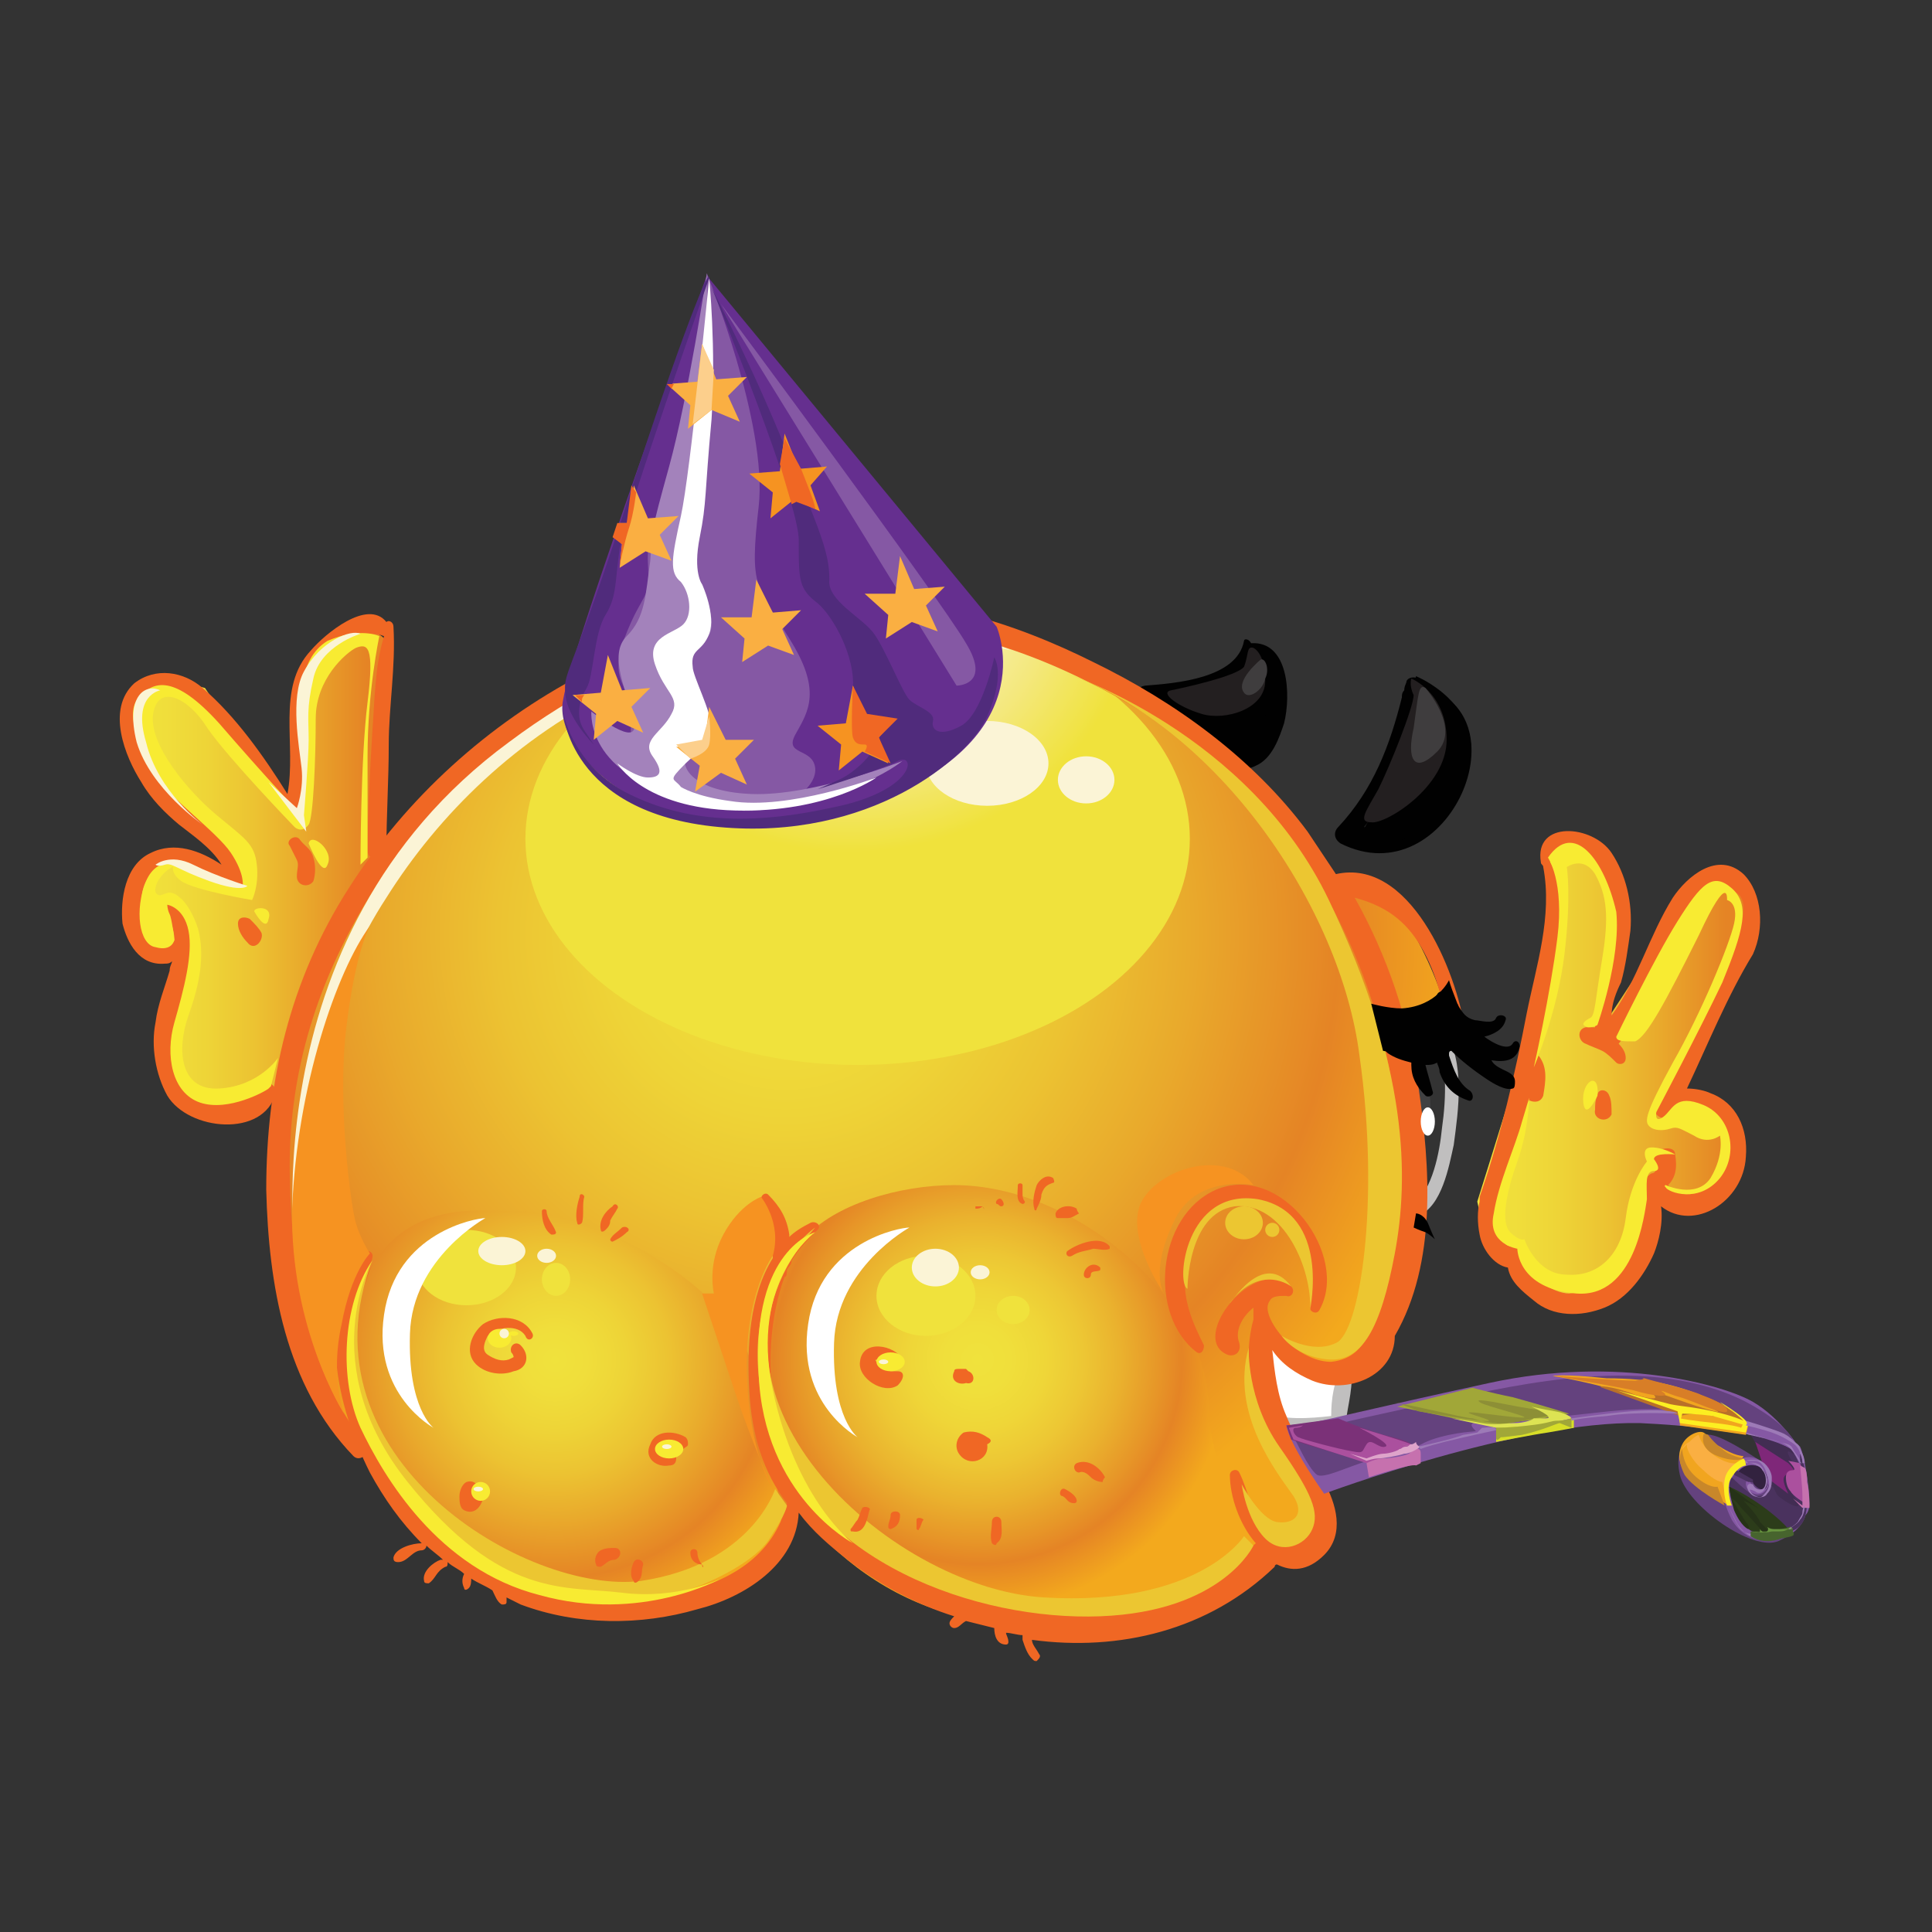 <?xml version="1.0" encoding="utf-8"?>
<!-- Generator: Adobe Illustrator 18.0.0, SVG Export Plug-In . SVG Version: 6.00 Build 0)  -->
<!DOCTYPE svg PUBLIC "-//W3C//DTD SVG 1.1//EN" "http://www.w3.org/Graphics/SVG/1.1/DTD/svg11.dtd">
<svg version="1.1" id="Layer_1" xmlns="http://www.w3.org/2000/svg" xmlns:xlink="http://www.w3.org/1999/xlink" x="0px" y="0px"
	 viewBox="0 0 82 82" enable-background="new 0 0 82 82" xml:space="preserve">
<rect x="0" y="0" width="82" height="82" fill="#333333" stroke="none"/>
<g>
	<g>
		<path fill="#64427E" d="M75,62.2c0,0-1.7-1.2-2.4-1.3c-0.8-0.1-1.6,0.4-1.3,1.7c0.3,1.3,3.1,3.3,4.2,2.8c1.1-0.5,1-0.9,0.8-1.4
			C76.1,63.4,75,62.2,75,62.2z"/>
		<path fill="#FFFFFF" d="M57.4,58.3l-0.5,2.5L54,60.6c0,0-0.4-2-0.5-3.2c-0.1-1.2,0-1.5,0-1.5L57.4,58.3z"/>
		<path fill="#010101" d="M53.1,27.5c0,0,1.1,0.2,0.9,2c-0.2,1.8-0.5,2.3-1.1,2.4c-0.6,0-0.8,0-0.8,0l-3.1-2.3
			C48.9,29.5,52.7,29.1,53.1,27.5z"/>
		<linearGradient id="SVGID_1_" gradientUnits="userSpaceOnUse" x1="62.769" y1="45.396" x2="74.137" y2="45.396">
			<stop  offset="0" style="stop-color:#F0E23C"/>
			<stop  offset="0.134" style="stop-color:#F0DE3B"/>
			<stop  offset="0.299" style="stop-color:#EED437"/>
			<stop  offset="0.48" style="stop-color:#ECC332"/>
			<stop  offset="0.671" style="stop-color:#E9AA2C"/>
			<stop  offset="0.871" style="stop-color:#E68C26"/>
			<stop  offset="0.921" style="stop-color:#E58425"/>
		</linearGradient>
		<path fill="url(#SVGID_1_)" d="M65.5,36.3c0,0,1.3,1.8-0.5,7.3c-1.7,5.5-2.3,7.4-2.3,7.4s0.3,1.6,0.9,2c0.5,0.5,0.5,0.5,0.5,0.5
			s1.2,2.5,3.2,1.7c2-0.8,2.3-2.6,2.3-3.4c0-0.8,0.7-1.5,0.7-1.5s0.2,1.1,1.6,0.7c1.3-0.4,2-2.4,1.4-3.4c-0.6-1-2.1-1-2.1-1
			s2.2-4.6,2.6-6.1c0.4-1.5,0.5-3.3-0.7-3.4c-1.2-0.1-2.1,1.7-2.6,2.6c-0.5,0.9-2.7,4.2-2.7,4.2l0.4-1.8c0,0,0.3-2.6,0.3-4.2
			c0-1.6-1.6-2.2-1.6-2.2S65.5,35.1,65.5,36.3z"/>
		<linearGradient id="SVGID_2_" gradientUnits="userSpaceOnUse" x1="5.573" y1="36.898" x2="16.399" y2="36.898">
			<stop  offset="0" style="stop-color:#F0E23C"/>
			<stop  offset="0.134" style="stop-color:#F0DE3B"/>
			<stop  offset="0.299" style="stop-color:#EED437"/>
			<stop  offset="0.48" style="stop-color:#ECC332"/>
			<stop  offset="0.671" style="stop-color:#E9AA2C"/>
			<stop  offset="0.871" style="stop-color:#E68C26"/>
			<stop  offset="0.921" style="stop-color:#E58425"/>
		</linearGradient>
		<path fill="url(#SVGID_2_)" d="M9.2,36.8c0,0-2-1.3-2.8-0.2c-0.8,1.1-1.1,2.3-0.5,3.1c0.6,0.8,1.9,0.6,1.9,0.6s-0.9,3.2-0.5,5
			c0.4,1.8,1.4,2,2.6,1.8c1.2-0.2,1.8-0.7,1.8-0.7s1.8-5,2.6-7.1c0.9-2,1.9-3.1,1.9-3.1s-0.3-0.5-0.2-2.4c0.2-2,0.3-6.7,0.3-6.7
			s-0.7-0.9-2.3,0.3c-1.6,1.2-1.4,2.7-1.4,3.6c0,0.9,0,3.5,0,3.5L11.9,34l-3.2-4.8c0,0-3.3-1-3.1,1.2c0.2,2.3,2.3,3.8,2.3,3.8l2,2
			l0.2,0.9L9.2,36.8z"/>
		<radialGradient id="SVGID_3_" cx="33.346" cy="39.683" r="29.622" gradientUnits="userSpaceOnUse">
			<stop  offset="0" style="stop-color:#F0E23C"/>
			<stop  offset="0.116" style="stop-color:#F0DE3B"/>
			<stop  offset="0.257" style="stop-color:#EED437"/>
			<stop  offset="0.413" style="stop-color:#ECC332"/>
			<stop  offset="0.578" style="stop-color:#E9AA2C"/>
			<stop  offset="0.749" style="stop-color:#E68C26"/>
			<stop  offset="0.792" style="stop-color:#E58425"/>
			<stop  offset="0.972" style="stop-color:#F3A91D"/>
		</radialGradient>
		<path fill="url(#SVGID_3_)" d="M41.1,26.6c0,0-11.6-2.7-21.4,6.4c-9.8,9.1-8.4,18.3-7,23c1.4,4.7,3.4,6.3,3.4,6.3s2.2,5.5,8.8,6.1
			c6.6,0.6,8.7-3.5,8.9-4c0.1-0.6,0.4-0.4,0.4-0.4s4.5,4,8.8,5c4.3,1,10.9-3.1,10.9-3.1s2.3,0.2,2.4-1c0.2-1.3-2-3.3-2-3.3
			s-0.7-3.3-0.8-4c-0.1-0.7,0-1.5,0-1.5s0.5,1.5,2,1.9c1.5,0.4,2.9-0.3,2.9-0.3l0.9-3.2c0,0,1-3.4,0.4-6.6c-0.6-3.2-0.6-3.6-0.6-3.6
			s2.7-0.3,2.2-1.7c-0.4-1.3-1.2-3-1.9-3.9c-0.7-0.9-2.3-1.1-2.3-1.1l-0.9-0.1c0,0-3.1-4.6-7.2-7.3C45,27.4,41.1,26.6,41.1,26.6z"/>
		<radialGradient id="SVGID_4_" cx="23.557" cy="57.72" r="11.674" gradientUnits="userSpaceOnUse">
			<stop  offset="0" style="stop-color:#F0E23C"/>
			<stop  offset="0.116" style="stop-color:#F0DE3B"/>
			<stop  offset="0.257" style="stop-color:#EED437"/>
			<stop  offset="0.413" style="stop-color:#ECC332"/>
			<stop  offset="0.578" style="stop-color:#E9AA2C"/>
			<stop  offset="0.749" style="stop-color:#E68C26"/>
			<stop  offset="0.792" style="stop-color:#E58425"/>
			<stop  offset="0.972" style="stop-color:#F3A91D"/>
		</radialGradient>
		<path fill="url(#SVGID_4_)" d="M32,58.7c0,3.5,5.9,11.3-9.1,9.1c-3.9-0.5-8.1-5.8-8.1-9.2c0-8.1,5.2-7.2,7-7.2
			C25.7,51.4,32,55.2,32,58.7z"/>
		<radialGradient id="SVGID_5_" cx="41.486" cy="57.704" r="10.961" gradientUnits="userSpaceOnUse">
			<stop  offset="0" style="stop-color:#F0E23C"/>
			<stop  offset="0.127" style="stop-color:#F0DF3B"/>
			<stop  offset="0.265" style="stop-color:#EFD638"/>
			<stop  offset="0.407" style="stop-color:#EDC734"/>
			<stop  offset="0.552" style="stop-color:#EAB22E"/>
			<stop  offset="0.698" style="stop-color:#E79728"/>
			<stop  offset="0.792" style="stop-color:#E58425"/>
			<stop  offset="0.972" style="stop-color:#F3A91D"/>
		</radialGradient>
		<path fill="url(#SVGID_5_)" d="M51.3,59.8c0,4.6,6.7,10-9.1,9c-5.1-0.3-10.1-5.1-10.1-9.7c0-2.5,0.4-4.6,2-6.5
			c1.3-1.5,4.1-2.3,6.4-2.3C45.7,50.3,51.3,55.2,51.3,59.8z"/>
		<path fill="#F06724" d="M16.7,26.6c0-0.2-0.2-0.3-0.3-0.2c-0.8-1-2.6,0.5-3.2,1.2c-1.5,1.6-0.6,4-1,6.1c-1-1.6-2.2-3.3-3.6-4.5
			c-0.8-0.7-2-0.9-2.9-0.2c-1.2,1.1-0.4,3.1,0.3,4.2c0.4,0.7,1,1.3,1.6,1.8c0.5,0.4,1.4,1,1.8,1.7c-0.9-0.6-2-1-3-0.5
			c-1.1,0.5-1.3,2-1.2,3C5.4,40,5.9,41,7,40.9c0.1,0,0.2,0,0.3-0.1c0,0.1-0.1,0.2-0.1,0.4c-0.2,0.7-0.5,1.4-0.6,2.2
			c-0.2,1,0,2.2,0.5,3.1c0.9,1.5,4.1,1.8,4.6-0.1c0.1-0.3-0.4-0.6-0.6-0.4C10.3,47,9,47,8,46.1c-0.8-0.8-0.5-2.7-0.3-3.6
			c0.4-1.3,0.9-2.7,0.2-3.8c-0.1-0.2-0.1-0.3-0.2-0.5c-0.1-0.2-0.3-0.2-0.4-0.1c0,0-0.1-0.1-0.1-0.1C7,38,6.7,38.2,6.9,38.4
			c0.3,0.6,0.5,1,0.5,1.5c-0.1,0.2-0.4,0.3-0.7,0.2C6.1,39.8,6,38.8,6,38.3c0-0.7,0.3-1.4,1.1-1.6C8,36.5,9,37.1,9.7,37.6
			c0.1,0.1,0.1,0.1,0.2,0.2c0.1,0,0.1,0.1,0.2,0.1c0.2,0.1,0.4-0.2,0.3-0.4c0,0,0-0.1,0-0.1c0-0.9-0.6-1.6-1.2-2.2
			c-1.2-1.1-2.3-1.9-3-3.4C6,31,5.8,29.6,6.8,29.3c0.9-0.3,1.7,0.8,2.2,1.3c1.2,1.4,2.2,3,3.5,4.2c0.2,0.2,0.4,0,0.3-0.2
			c0,0,0-0.1,0-0.1c0,0,0.1-0.1,0.1-0.1c0.6-1.6,0.1-3.4,0.4-5.1c0.2-1.1,1.8-2.8,3-2.3c-0.4,1.3-0.4,2.8-0.5,4.1
			c-0.1,1.7-0.2,3.4-0.2,5c0,0.5,0.8,0.5,0.8,0c0-1.5,0.1-3,0.1-4.5C16.5,30,16.8,28.3,16.7,26.6z"/>
		<path fill="#F06724" d="M38.1,58.2c0,0-0.1,0-0.1,0c0.1,0,0,0-0.1,0c-0.1,0-0.2,0-0.3-0.1c-0.1-0.1-0.3-0.2-0.4-0.3
			c-0.1-0.1,0-0.1,0.1-0.1c0.1,0,0.5,0.1,0.6,0.2c0.2,0.2,0.5,0,0.4-0.2c-0.3-0.6-1.7-0.9-1.8,0.1c-0.1,0.7,1,1.4,1.6,1
			C38.4,58.5,38.4,58.2,38.1,58.2z"/>
		<path fill="#F06724" d="M41.1,58.2c0,0-0.1-0.1-0.1-0.1c-0.1,0-0.2,0-0.3,0c-0.1,0-0.2,0-0.2,0.1c-0.2,0.4,0.2,0.6,0.5,0.5
			C41.4,58.8,41.4,58.3,41.1,58.2z"/>
		<path fill="#F06724" d="M41.9,61c-0.3-0.2-0.6-0.3-1-0.2c-0.3,0.2-0.4,0.6-0.2,0.9c0.4,0.6,1.3,0.3,1.2-0.4
			C42.1,61.2,42.1,61.1,41.9,61z"/>
		<path fill="#F06724" d="M29.2,61.3c0-0.1,0-0.2-0.1-0.3c-0.5-0.3-1.3-0.3-1.5,0.3c-0.3,0.6,0.3,1,0.8,0.9c0.2,0,0.3-0.1,0.3-0.3
			c0-0.1,0-0.1,0-0.2c0-0.1-0.2-0.2-0.3-0.2c-0.1,0-0.3,0-0.3,0c0,0,0,0,0,0c0,0,0,0,0,0c0.1-0.2,0.3-0.2,0.5-0.1c0,0,0,0,0,0
			c0,0.2,0.3,0.3,0.4,0.1c0,0,0,0,0,0C29.1,61.4,29.2,61.4,29.2,61.3z"/>
		<path fill="#F06724" d="M20.4,63.3c-0.1-0.3-0.3-0.5-0.6-0.4c-0.2,0.1-0.3,0.4-0.3,0.6c0,0.2,0,0.5,0.2,0.6
			c0.4,0.2,0.7-0.1,0.8-0.5C20.6,63.4,20.5,63.3,20.4,63.3z"/>
		<path fill="#F06724" d="M22.6,56.6c-0.4-0.8-1.5-0.8-2.1-0.4c-0.5,0.4-0.8,1.2-0.3,1.7c0.4,0.4,1.1,0.5,1.6,0.3
			c0.6-0.1,0.7-0.7,0.3-1.1c-0.2-0.2-0.5,0-0.4,0.3c0.1,0.1,0.1,0.2,0.1,0.2c0,0-0.2,0.1-0.2,0.1c-0.3,0.1-0.6,0-0.9-0.2
			c-0.3-0.2-0.1-0.6,0-0.8c0.4-0.4,1.3-0.5,1.6,0C22.4,57,22.7,56.8,22.6,56.6z"/>
		<path fill="#F06724" d="M26.1,65.7c-0.2,0-0.4,0-0.6,0.1c-0.2,0.1-0.3,0.4-0.2,0.6c0,0.1,0.1,0.1,0.2,0.1c0.2-0.1,0.3-0.3,0.6-0.3
			C26.4,66.1,26.4,65.7,26.1,65.7z"/>
		<path fill="#F06724" d="M51.6,50.5c-2.5,1.1-2.9,5.3-0.8,6.9c0.2,0.1,0.3-0.1,0.3-0.3c-0.5-1-0.9-1.9-0.8-3.1
			c0.1-1,0.6-2.1,1.4-2.7c1.1-0.8,2.4,0,3.1,0.9c0.8,1,0.8,2.1,0.8,3.3c0,0.2,0.3,0.3,0.4,0.1C57.3,53.3,54.4,49.3,51.6,50.5z"/>
		<path fill="#F06724" d="M74,37.1c-1.1-1-2.4,0.1-3,1c-1,1.6-1.5,3.5-2.6,5c0-0.5,0.2-1,0.4-1.4c0.2-0.7,0.3-1.5,0.4-2.2
			c0.1-1.2-0.2-2.4-0.8-3.3c-0.8-1.2-3.3-1.4-3,0.4c0,0.1,0.1,0.1,0.1,0.2c0.4,2.1-0.3,4.2-0.7,6.2c-0.5,2.6-1.1,5.2-2,7.8
			c0,0.1,0,0.1,0,0.2c-0.1,0.4-0.1,0.9,0,1.4c0.1,0.6,0.6,1.3,1.2,1.4c0.1,0.6,0.6,1,1.1,1.4c0.8,0.7,2,0.7,3,0.3
			c1-0.4,1.7-1.4,2.1-2.3c0.2-0.5,0.4-1.3,0.3-2c1.4,1.1,3.5-0.2,3.6-2.1c0.1-1.2-0.4-2.3-1.5-2.7c-0.2-0.1-0.6-0.2-1-0.2
			c0.9-1.9,1.7-3.9,2.8-5.7C74.9,39.4,74.8,37.9,74,37.1z M73,41.5c-0.8,1.8-1.7,3.7-2.7,5.4c-0.3,0.4,0.4,0.8,0.7,0.4
			c0.1-0.1,0.2-0.3,0.2-0.4c0.4-0.2,1.1,0.1,1.4,0.2c0.7,0.4,0.8,1.4,0.7,2.1c-0.3,1.2-1.7,2-2.5,1.1c0.3-0.3,0.4-0.7,0.3-1.3
			c0-0.3-0.4-0.3-0.6-0.2l-0.2,0.1c-0.3,0.2-0.2,0.5,0,0.7c0,0.1-0.1,0.2-0.2,0.2c-0.2,0.1-0.3,0.3-0.3,0.5
			c-0.1,0.3-0.1,0.6-0.2,0.9c-0.1,0.8-0.3,1.6-0.7,2.4c-0.5,0.8-1.4,1.2-2.3,1.3c-0.7,0-1.9-0.8-1.8-1.5c0-0.2-0.1-0.3-0.2-0.4
			c-0.1-0.1-0.2-0.1-0.3-0.1c-0.2,0-0.3,0-0.4-0.1c-0.2-0.2-0.2-0.5-0.3-0.7c-0.1-0.2-0.1-0.5-0.1-0.8c0,0,0.1-0.1,0.1-0.2
			c0.5-1.4,0.9-2.9,1.3-4.4c0.2,0.1,0.5,0.1,0.6-0.2c0.1-0.6,0.2-1.2-0.2-1.7c0.2-0.7,0.3-1.5,0.4-2.2c0.3-1.9,1.1-4.2,0.1-6
			c0.2-1.1,1.5-0.4,1.9,0.1c0.2,0.3,0.4,0.7,0.5,1.1c0.3,1.1,0.2,2.1,0,3.2c-0.2,0.9-0.6,1.8-0.5,2.6c-0.1,0-0.3,0-0.4,0
			c-0.4,0.1-0.3,0.6,0,0.7c0.2,0.1,0.5,0.2,0.7,0.3c0.2,0.1,0.4,0.3,0.6,0.5c0.1,0.1,0.4,0.1,0.4-0.2c0-0.2-0.1-0.4-0.3-0.6
			c0.9-1.1,1.3-2.3,2-3.5c0.5-1,1.1-3.2,2.6-3C74.9,37.8,73.3,40.8,73,41.5z"/>
		<path fill="#F06724" d="M68.3,46.5c-0.1-0.3-0.5-0.3-0.5,0c-0.1,0.2-0.1,0.4-0.1,0.6c-0.1,0.4,0.5,0.6,0.7,0.2
			C68.4,47,68.4,46.7,68.3,46.5z"/>
		<path fill="#F06724" d="M13.3,36.4c-0.1-0.4-0.4-0.5-0.6-0.8c-0.2-0.2-0.6,0.1-0.4,0.3c0.1,0.2,0.2,0.4,0.3,0.6
			c0.1,0.2,0,0.4,0,0.7c0,0.4,0.5,0.5,0.7,0.2C13.4,37.1,13.4,36.7,13.3,36.4z"/>
		<path fill="#F06724" d="M11.1,39.6c-0.1-0.2-0.3-0.4-0.5-0.6c-0.2-0.1-0.5-0.1-0.5,0.2c0,0.3,0.2,0.6,0.4,0.8
			C10.8,40.4,11.2,39.9,11.1,39.6z"/>
		<path fill="#010101" d="M60.2,29.1c0-0.1,0-0.2,0-0.2c0-0.2-0.4-0.2-0.5,0c0,0.1-0.1,0.2-0.1,0.4c-0.1,0.1-0.1,0.2-0.1,0.3
			c-0.5,2-1.2,3.9-2.7,5.5c-0.2,0.2-0.2,0.5,0.1,0.7C61.5,38.1,64.9,30.1,60.2,29.1z M57.9,35.1c1.2-1.5,2.2-3.3,2.3-5.2
			C63.3,31,61,36.1,57.9,35.1z"/>
		<path fill="#010101" d="M53.1,27.3C53.1,27.3,53.1,27.2,53.1,27.3c-0.1-0.2-0.3-0.2-0.3-0.1c-0.3,1.6-2.9,1.8-4.2,1.9
			c-0.6,0.1-0.5,0.8,0,0.8c0,0,0,0,0,0c1.1-0.1,4.6-0.5,4.6-2.1c0.8,0.5,0.7,1.8,0.5,2.6c-0.1,0.5-0.3,1-0.7,1.3
			c-0.4,0.3-0.7,0-1.1,0.2c-0.1,0.1-0.1,0.2-0.1,0.3c0.2,0.7,1.1,0.5,1.5,0.3c0.7-0.3,1-1.2,1.2-1.8C54.8,29.5,54.7,27.2,53.1,27.3z
			"/>
		<path fill="#C0BFBF" d="M57.3,58c0-0.1-0.2-0.1-0.3,0c-0.4,0.6-0.5,1.4-0.5,2.1c-0.9,0.1-2.1,0.2-2.9-0.2
			c-0.1-0.1-0.2,0.1-0.2,0.2c0.6,1.1,2.4,0.8,3.4,0.7c0.2,0,0.3-0.1,0.3-0.3C57.2,59.6,57.5,58.7,57.3,58z"/>
		<path fill="#C0BFBF" d="M61.3,43.7c-0.1-0.2-0.4-0.1-0.3,0.1c0.4,1.4,0.4,2.7,0.2,4.1c-0.1,1-0.4,2.6-1.2,3.2
			c-0.2,0.2-0.1,0.6,0.2,0.5c1-0.4,1.3-2.1,1.5-3C61.9,47.1,62.2,45.1,61.3,43.7z"/>
		<path fill="#414142" d="M60.3,45.4c-0.1-0.2-0.2-0.3-0.3-0.2c-0.1,0-0.2,0.1-0.3,0.2c-0.1,0.1-0.1,0.4,0,0.5c0,0,0.1,0,0.1,0.1
			c0.1,0.5,0.2,1.1-0.1,1.5c-0.4,0.6,0.2,1.5,0.6,0.9C60.9,47.5,60.8,46.2,60.3,45.4z"/>
		
			<radialGradient id="SVGID_6_" cx="41.495" cy="118.241" r="15.974" gradientTransform="matrix(0.779 0 0 0.714 3.775 -59.345)" gradientUnits="userSpaceOnUse">
			<stop  offset="0" style="stop-color:#FFFFFF"/>
			<stop  offset="0.676" style="stop-color:#F4E87E"/>
			<stop  offset="0.972" style="stop-color:#F0E23C"/>
		</radialGradient>
		<ellipse fill="url(#SVGID_6_)" cx="36.4" cy="35.6" rx="14.1" ry="9.6"/>
		<path fill="#F06724" d="M56.7,37.1c-0.4-0.6-0.8-1.2-1.2-1.8c-2.3-3.1-5.6-5.5-9.1-7.2c-3.2-1.6-7.7-3.2-11.3-2.2
			c-0.3,0.1-0.2,0.5,0.1,0.5c1.8,0.1,3.5,0.1,5.3,0.5c1.9,0.4,3.8,1.1,5.6,2c3.3,1.6,6.4,4,8.7,6.9c4.2,5.5,6,14.2,3.3,20.7
			c0,0,0,0.1,0,0.1c-0.3,0.6-0.7,1.1-1.6,1.2c-0.6,0-1.2-0.3-1.7-0.7c-0.4-0.3-1.3-1.4-0.9-1.9C54,55,54.3,55,54.6,55
			c0.2,0.1,0.4-0.2,0.2-0.4c-1.5-1.4-4.4,2.2-2.7,2.9c0.3,0.1,0.6-0.1,0.5-0.5c-0.2-0.5,0.1-1.1,0.6-1.5c0,0.2,0,0.3,0,0.5
			c-0.6,2.2,0.2,4.5,1.5,6.3c0.4,0.5,0.7,1,0.9,1.6c0.4,1.3-1.2,2.1-2,1c-0.5-0.7-0.6-1.6-1-2.4c-0.1-0.2-0.4-0.1-0.4,0.1
			c0,0.9,0.4,2.1,1.1,2.9c0,0,0,0,0,0c-3.2,3-7.5,3.5-11.5,2.4c0-0.1,0.1-0.1,0.2-0.2c0.2-0.2-0.1-0.5-0.3-0.3
			c-0.2,0.1-0.3,0.2-0.4,0.4c-1.3-0.4-2.6-1-3.8-1.7c-2.6-1.6-4.4-3.8-4.7-6.8c-0.2-1.6-0.1-3.5,0.5-5.1c0.1,0,0.1-0.2,0.1-0.3
			c0.1-0.2,0.2-0.2,0.2-0.4c0.3-0.5,0.7-0.9,1.1-1.3c0.2-0.2-0.1-0.4-0.3-0.3c-0.4,0.2-0.7,0.4-0.9,0.6c0,0,0-0.1,0-0.1
			c-0.1-0.7-0.4-1.2-0.9-1.7c-0.1-0.1-0.3,0-0.3,0.2c0.3,0.6,0.4,1.3,0.5,1.9c0,0.2,0,0.4,0,0.6c-1,1.6-1.1,3.8-1,5.6
			c0.1,1.9,0.6,3.5,1.6,4.8c0,0,0,0,0,0c-1.1,4.5-7.8,4.6-11.2,3.4c-2.4-0.8-4.3-2.6-5.6-4.8c-0.8-1.3-1.3-2.8-1.5-4.4
			c-0.3-2.8,0.4-3,0.7-4.6c0.1-0.3-0.3-0.4-0.4-0.2c-2,2.7-1.1,6.5,0.3,9.3c0.6,1.1,1.3,2.1,2.2,3c0,0,0,0,0,0
			c-0.4,0-1.1,0.2-1.2,0.6c0,0.1,0,0.2,0.2,0.2c0.4,0,0.6-0.5,1-0.5c0.1,0,0.2-0.1,0.2-0.2c0.2,0.2,0.5,0.4,0.7,0.6c0,0,0,0-0.1,0
			c-0.3,0.1-0.8,0.5-0.7,0.9c0,0.1,0.1,0.1,0.2,0.1c0.3-0.2,0.3-0.5,0.7-0.7c0.1,0,0.1-0.1,0.1-0.2c0.2,0.2,0.5,0.3,0.7,0.5
			c-0.1,0.2-0.1,0.4,0,0.6c0,0.1,0.1,0.1,0.2,0c0.1-0.1,0.1-0.3,0.1-0.4c0.3,0.2,0.6,0.3,0.9,0.5c0.1,0.2,0.2,0.5,0.4,0.6
			c0.1,0,0.2,0,0.2-0.1c0-0.1,0-0.2,0-0.2c0.2,0.1,0.4,0.2,0.6,0.3c2.4,0.9,5.1,0.9,7.5,0.2c2-0.5,4.2-1.9,4.3-4.1
			c0.6,0.8,1.3,1.4,2.2,2.1c1.3,1,2.8,1.8,4.4,2.3c-0.1,0.1-0.2,0.2-0.2,0.3c0,0.1,0.1,0.2,0.2,0.2c0.2,0,0.3-0.2,0.5-0.3
			c0,0,0,0,0,0c0.4,0.1,0.8,0.2,1.2,0.3c0,0.3,0.1,0.7,0.5,0.7c0.1,0,0.1-0.1,0.1-0.1c0-0.2-0.1-0.3-0.1-0.4c0.2,0,0.5,0.1,0.7,0.1
			c0,0,0,0.1,0,0.2c0.1,0.3,0.2,0.6,0.4,0.8c0.1,0.1,0.1,0.1,0.2,0.1c0.1-0.1,0.2-0.2,0.1-0.3c-0.1-0.2-0.3-0.4-0.3-0.6
			c3.7,0.5,7.5-0.4,10.3-3.1c0,0,0-0.1,0.1-0.1c0.6,0.3,1.3,0.3,2-0.4c0.9-0.9,0.5-2.2,0-3.1c-0.6-1-1.2-1.8-1.6-2.8
			c-0.4-0.9-0.5-1.9-0.6-2.8c0.4,0.6,1,1,1.7,1.3c1.5,0.6,3.5-0.2,3.5-1.9c1.8-3.1,1.5-7.2,1-10.6c-0.4-2.8-1.3-5.5-2.7-8
			c1.1,0.3,2,0.8,2.7,1.9c0.7,1.1,1.1,2.5,1.2,3.8c0.1,0.5,0.8,0.5,0.8,0C61.8,41.1,59.8,36.4,56.7,37.1z"/>
		<path fill="#010101" d="M63.8,45.4c-0.2-0.1-0.4-0.2-0.5-0.4c0.6,0.1,1.1,0,1.2-0.6c0-0.2-0.2-0.3-0.3-0.1c-0.2,0.3-0.8,0-1.2-0.3
			c0.4-0.1,0.8-0.3,0.9-0.7c0.1-0.2-0.3-0.3-0.4-0.1c-0.1,0.3-0.7,0.1-0.9,0.1c-0.4-0.1-0.5-0.3-0.7-0.6c0-0.1-0.1-0.1-0.2-0.1
			c0,0,0,0-0.1-0.1c-0.1-0.1-0.2-0.1-0.3-0.1c0,0,0,0,0-0.1c0.1-0.2-0.2-0.3-0.3-0.1c-0.2,0.3-0.7,0.6-1,0.8c-0.4,0.2-0.7,0.4-0.9,0
			c-0.3-0.4-0.9-0.2-0.8,0.3c0,0,0,0,0,0.1c-0.2,0-0.3,0.1-0.4,0.3c-0.1,0.6,0.3,0.8,0.8,0.8c0.1,0.1,0.1,0.1,0.2,0.2
			c0.3,0.2,0.6,0.3,1,0.4c0,0,0,0,0,0.1c0,0.5,0.2,0.9,0.6,1.3c0.1,0.1,0.4,0,0.3-0.2c-0.1-0.4-0.2-0.7-0.3-1.1c0.2,0,0.3,0,0.5-0.1
			c0,0.1,0.1,0.2,0.1,0.4c0.2,0.6,0.6,1,1.2,1.2c0.2,0.1,0.3-0.2,0.1-0.4c-0.5-0.3-0.7-0.9-0.9-1.5c0,0,0-0.1,0-0.1
			c0,0,0-0.1,0.1-0.1c0.4,0.4,0.9,0.8,1.5,1.2c0.3,0.2,0.8,0.5,1.1,0.4c0.1,0,0.1-0.2,0.1-0.3C64.3,45.6,64,45.5,63.8,45.4z"/>
		<path fill="#F06724" d="M37.8,25.7c-9.1-0.5-18.1,4.3-23,12c-2.5,3.9-3.5,8.2-3.5,12.8c0.1,4,0.8,8.3,3.7,11.3
			c0.3,0.3,0.8-0.2,0.5-0.5C13,58.1,12.4,54,12.3,50c-0.1-4.5,1.2-8.5,3.6-12.3c2.2-3.6,5.4-6.2,9-8.2c1.9-1,4-1.8,6.1-2.4
			c2.3-0.6,4.6-0.5,6.9-1C38.2,26.1,38.1,25.7,37.8,25.7z"/>
		<ellipse fill="#F0E23C" cx="19.8" cy="53.8" rx="2.1" ry="1.6"/>
		<ellipse fill="#F0E23C" cx="23.6" cy="54.3" rx="0.6" ry="0.7"/>
		<ellipse fill="#F0E23C" cx="39.3" cy="55" rx="2.1" ry="1.7"/>
		<ellipse fill="#F0E23C" cx="43" cy="55.6" rx="0.7" ry="0.6"/>
		<ellipse fill="#FBF4D6" cx="41.9" cy="32.4" rx="2.6" ry="1.8"/>
		<ellipse fill="#FBF4D6" cx="46.1" cy="33.1" rx="1.2" ry="1"/>
		<path fill="#ECC631" d="M34.6,52.1c0,0-3.7,2.5-2,8.3c1.7,5.9,8.9,8.4,14.1,8.2c5.2-0.2,6.5-3,6.5-3l-0.4-0.4c0,0-1.9,3-8.5,2.6
			C37.7,67.4,28.4,59,34.6,52.1z"/>
		<path fill="#ECC631" d="M15.8,53.5c0,0-2.7,4.3,0.9,9.3c3.6,5,8.4,6.2,13,4.5c0,0,2.1-0.8,2.9-1.9c0.8-1.2,0.8-1.5,0.8-1.5
			l-0.5-0.7c0,0-1,3.2-5.7,3.9C22.4,67.7,12.6,61.9,15.8,53.5z"/>
		<ellipse fill="#FBF4D6" cx="39.7" cy="53.8" rx="1" ry="0.8"/>
		<ellipse fill="#FBF4D6" cx="41.6" cy="54" rx="0.4" ry="0.3"/>
		<ellipse fill="#FBF4D6" cx="21.3" cy="53.1" rx="1" ry="0.6"/>
		<ellipse fill="#FBF4D6" cx="23.2" cy="53.3" rx="0.4" ry="0.3"/>
		<path fill="#F06724" d="M26.9,66.3c-0.1,0.2-0.2,0.6,0,0.8c0,0.1,0.1,0.1,0.2,0c0.2-0.2,0.1-0.4,0.2-0.7
			C27.3,66.2,27,66.1,26.9,66.3z"/>
		<path fill="#F06724" d="M29.8,66.4c-0.1-0.1-0.2-0.3-0.2-0.5c0-0.2-0.3-0.2-0.3,0C29.3,66.2,29.5,66.4,29.8,66.4
			C29.8,66.6,29.9,66.5,29.8,66.4z"/>
		<path fill="#FBF4D6" d="M42.9,27.6c0,0-10.1-4.5-21.3,3.9c-11.3,8.3-9,22.5-9,22.5s-0.7-9,3.8-15.9C20.8,31.1,29.7,24.8,42.9,27.6
			z"/>
		<path fill="#F8EB32" d="M34.6,52.3c0,0-2.8,2-1.8,6.7c1,4.7,3.4,6.5,3.4,6.5s-3.8-2-4-7.2C31.9,53,34.6,52.3,34.6,52.3z"/>
		<path fill="#F8EB32" d="M15.8,53.5c0,0-2.5,4.4,1.5,9.4c4,5,6.7,4.4,9.1,4.7c2.4,0.3,4.2-0.6,4.2-0.6s-3.4,1.9-7.7,0.7
			c-4.3-1.1-6.6-5-7.6-7.1C14.4,58.6,14.5,55.4,15.8,53.5z"/>
		<path fill="#ECC631" d="M45.3,28.6c0,0,7.7,2.5,11.1,9.6c3.4,7.1,3.4,11.8,2.8,15c-0.6,3.2-1.4,4.6-2.8,4.5c-1.4-0.1-2-1-2-1
			s1.3,0.8,2.3,0.3c1-0.4,1.9-5.9,1-12.2C56.9,38.5,51.7,30.9,45.3,28.6z"/>
		<ellipse fill="#ECC631" cx="52.8" cy="51.9" rx="0.8" ry="0.7"/>
		<circle fill="#ECC631" cx="54" cy="52.2" r="0.3"/>
		<path fill="#ECC631" d="M55.6,55.6c0,0,0.9-4.1-2.2-4.7c-3.1-0.5-3.5,3.6-3,3.8c0,0,0-3.2,2-3.5C54.5,51,55.7,53.9,55.6,55.6z"/>
		<path fill="#ECC631" d="M54.8,54.6c0,0-1.3-1-2.6,0.7C52.2,55.4,53.6,53,54.8,54.6z"/>
		<path fill="#ECC631" d="M53,57.2c0,0-0.1,2.2,1.3,4.2c1.4,2,1.7,2.8,1.4,3.5c-0.3,0.7-1.3,1.1-2,0.4c-0.8-0.8-1-2.3-1-2.3
			s0.8,1.5,1.5,1.6c0.7,0.1,1.2-0.3,0.7-1.1C54.2,62.5,52.2,60,53,57.2z"/>
		<path fill="#F69321" d="M32.8,53.3c0,0-1.2,1.6-1.1,5c0.1,3.4,1.1,4.9,1.1,4.9s-0.9-2-1.6-4.1c-0.7-2.1-1.4-4.2-1.4-4.2h0.5
			c0,0-0.3-1.2,0.4-2.5c0.7-1.3,1.6-1.6,1.6-1.6S33.2,51.9,32.8,53.3z"/>
		<path fill="#F69321" d="M53.2,50.3c0,0-2.5-0.5-3.4,1.6c-1,2.1-0.4,3-0.4,3s-1.6-2.3-1-3.8C49.1,49.6,52,48.7,53.2,50.3z"/>
		<path fill="#F69321" d="M15.7,39.3c0,0-0.6,1-1,4.3c-0.4,3.3,0.2,7.6,0.4,8.3c0.2,0.7,0.6,1.3,0.6,1.3s-0.8,0.8-1.2,3
			C14,58.4,14.6,60,14.6,60s-2.3-3.6-2.2-8.7C12.6,46.1,14.3,41.2,15.7,39.3z"/>
		<ellipse fill="#F8EB32" cx="37.8" cy="57.8" rx="0.6" ry="0.4"/>
		<ellipse fill="#F8EB32" cx="28.4" cy="61.5" rx="0.6" ry="0.4"/>
		<ellipse fill="#F8EB32" cx="21.2" cy="56.8" rx="0.5" ry="0.4"/>
		<ellipse fill="#F8EB32" cx="21.8" cy="56.6" rx="0.2" ry="0.1"/>
		<ellipse fill="#F8EB32" cx="20.4" cy="63.3" rx="0.4" ry="0.4"/>
		<ellipse fill="#FBF4D6" cx="21.4" cy="56.6" rx="0.2" ry="0.2"/>
		<ellipse fill="#FBF4D6" cx="28.3" cy="61.4" rx="0.2" ry="0.1"/>
		<ellipse fill="#FBF4D6" cx="20.3" cy="63.2" rx="0.2" ry="0.1"/>
		<ellipse fill="#FBF4D6" cx="37.5" cy="57.8" rx="0.2" ry="0.1"/>
		<path fill="#010101" d="M60.1,28.7c0,0,3,1.2,2.2,4c-0.9,2.8-3.4,3.3-4.1,3c-0.7-0.3-0.4-0.2,0.1-1.3
			C58.8,33.2,60.1,28.7,60.1,28.7z"/>
		<path fill="#010101" d="M61.5,41.6c0,0-0.5,1.1-2,1.2c-0.6,0-1.3-0.2-1.3-0.2l0.5,2c0,0,2.5,0.5,2.9-0.3c0.5-0.8,0.5-1.1,0.5-1.1
			S61.6,42,61.5,41.6z"/>
		<path fill="#010101" d="M60.1,51.5c0,0,0.3,0,0.5,0.4c0.2,0.5,0.3,0.7,0.3,0.7s-0.2-0.2-0.4-0.3c-0.3-0.1-0.5-0.2-0.5-0.2
			L60.1,51.5z"/>
		<ellipse fill-rule="evenodd" clip-rule="evenodd" fill="#FFFFFF" cx="60.6" cy="47.6" rx="0.3" ry="0.6"/>
		<path fill="#FFFFFF" d="M38.6,52.1c0,0-3.1,1.7-3.2,4.9c-0.1,3.2,1,4,1,4s-2.6-1.4-2.1-4.8C34.8,52.7,38.2,52.1,38.6,52.1z"/>
		<path fill="#FFFFFF" d="M20.6,51.7c0,0-3.1,1.7-3.2,4.9c-0.1,3.2,1,4,1,4s-2.6-1.4-2.1-4.8C16.8,52.3,20.2,51.7,20.6,51.7z"/>
		<path fill="#F06724" d="M45.7,51.3c-0.3-0.2-0.8-0.1-0.9,0.2c0,0.1,0,0.2,0.1,0.2c0.1,0,0.3,0,0.4,0c0.2,0,0.3-0.1,0.5-0.2
			C45.7,51.4,45.7,51.3,45.7,51.3z"/>
		<path fill="#F06724" d="M44.7,50c-0.3-0.2-0.6,0.1-0.7,0.3c-0.1,0.3-0.2,0.7-0.1,1c0,0.1,0.1,0.1,0.1,0c0.1-0.2,0.2-0.4,0.2-0.6
			c0.1-0.3,0.2-0.4,0.5-0.5C44.8,50.2,44.7,50,44.7,50z"/>
		<path fill="#F06724" d="M43.4,50.7c0-0.1,0-0.3,0-0.4c0-0.1-0.2-0.1-0.2,0c0,0.3-0.1,0.7,0.2,0.8c0,0,0.1,0,0.1-0.1
			C43.5,51,43.4,50.9,43.4,50.7z"/>
		<path fill="#F06724" d="M42.5,50.9c-0.1-0.1-0.3,0.1-0.2,0.2c0.1,0,0.1,0.1,0.2,0.1c0,0,0.1,0,0.1-0.1
			C42.6,51.1,42.6,51,42.5,50.9z"/>
		<path fill="#F06724" d="M41.7,51.2c-0.1,0-0.2,0-0.3,0c0,0,0,0.1,0,0.1C41.5,51.3,41.6,51.3,41.7,51.2
			C41.8,51.4,41.8,51.3,41.7,51.2z"/>
		<path fill="#F06724" d="M47.1,52.9c-0.4-0.5-1.4-0.1-1.8,0.2c-0.1,0.1,0,0.3,0.2,0.2c0.3-0.2,0.6-0.2,0.9-0.3c0.2,0,0.5,0.1,0.7,0
			C47.1,53,47.1,53,47.1,52.9z"/>
		<path fill="#F06724" d="M46.7,53.8c-0.3-0.3-0.7,0-0.7,0.3c0,0.2,0.3,0.2,0.3,0c0-0.2,0.3-0.1,0.4-0.2
			C46.7,53.9,46.7,53.8,46.7,53.8z"/>
		<path fill="#F06724" d="M24.8,50.8c0-0.1-0.2-0.2-0.2,0c-0.1,0.3-0.2,0.8-0.1,1.1c0,0.1,0.1,0.1,0.2,0
			C24.8,51.6,24.7,51.1,24.8,50.8z"/>
		<path fill="#F06724" d="M26,51.2c-0.3,0.2-0.6,0.6-0.5,1c0,0.1,0.1,0.1,0.2,0c0.1-0.1,0.2-0.2,0.2-0.4c0.1-0.2,0.2-0.3,0.3-0.5
			C26.3,51.2,26.1,51,26,51.2z"/>
		<path fill="#F06724" d="M26.4,52.1c-0.2,0.2-0.4,0.3-0.5,0.5c0,0.1,0.1,0.1,0.1,0.1c0.2-0.1,0.4-0.2,0.6-0.4
			C26.8,52.2,26.6,52,26.4,52.1z"/>
		<path fill="#F06724" d="M23.2,51.4c0-0.1-0.2-0.1-0.2,0c0,0.4,0.1,0.8,0.4,1c0.1,0,0.2,0,0.2-0.1C23.5,52,23.2,51.7,23.2,51.4z"/>
		<path fill="#F06724" d="M46.9,62.7c-0.2-0.4-0.7-0.8-1.2-0.6c-0.2,0.1-0.1,0.4,0.1,0.4c0.2-0.1,0.4,0.1,0.5,0.2
			c0.1,0.1,0.3,0.2,0.5,0.2C46.8,62.8,46.9,62.7,46.9,62.7z"/>
		<path fill="#F06724" d="M45.2,63.2c-0.2-0.1-0.3,0.3-0.1,0.3c0.2,0.1,0.2,0.3,0.5,0.3c0,0,0.1,0,0.1-0.1
			C45.7,63.5,45.4,63.3,45.2,63.2z"/>
		<path fill="#F06724" d="M42.5,64.6c0-0.3-0.4-0.3-0.4,0c0,0.3-0.1,0.6,0,0.9c0.1,0.1,0.2,0.1,0.2,0C42.6,65.3,42.5,64.9,42.5,64.6
			z"/>
		<path fill="#F06724" d="M38.9,64.5c0,0.1,0,0.2,0,0.4c0,0,0.1,0.1,0.1,0c0.1-0.1,0.1-0.3,0.2-0.4C39.1,64.4,38.9,64.4,38.9,64.5z"
			/>
		<path fill="#F06724" d="M37.8,64.3c0,0.2-0.1,0.3-0.1,0.5c0,0.1,0.1,0.1,0.1,0.1c0.3-0.1,0.4-0.3,0.4-0.6
			C38.2,64.1,37.8,64.1,37.8,64.3z"/>
		<path fill="#F06724" d="M36.6,64c-0.1,0.2-0.1,0.3-0.2,0.5c-0.1,0.1-0.2,0.3-0.3,0.4c0,0.1,0,0.1,0.1,0.1c0.5,0.1,0.6-0.5,0.7-0.9
			C37,64,36.7,63.9,36.6,64z"/>
		<path fill="#231F20" d="M59.9,28.8c0,0,1.5,0.6,1.5,2.6c0,2-2.6,3.6-3.2,3.5c-0.6,0-0.2-0.5,0.3-1.4c0.5-1,1.5-3.5,1.5-4
			C59.8,29.1,59.9,28.8,59.9,28.8z"/>
		<path fill="#231F20" d="M53.2,27.5c0,0,0.5,0.2,0.5,1.4c0,1.2-1.7,1.7-2.7,1.4c-1-0.3-1.8-0.9-1.3-1c0.5-0.1,2.8-0.6,3.1-1
			C53,27.8,52.9,27.4,53.2,27.5z"/>
		<path fill="#3F3D3E" d="M60.5,29.2c0,0,1.5,1.7,0.5,2.7c-1,1-1.3,0.3-1-1C60.2,29.5,60.2,29,60.5,29.2z"/>
		<path fill="#3F3D3E" d="M53.7,28.8c0.2-0.4,0-0.9-0.2-0.8c0,0-1.1,0.9-0.7,1.4C53,29.7,53.6,29.3,53.7,28.8z"/>
		<path fill="#652F8F" d="M42.3,26.6c0,0,2.2,5-5.9,7.7c-8.1,2.6-13-2.2-12.5-4.6c0.4-2.4,6.1-18,6.1-18L42.3,26.6z"/>
		<path fill="#8558A4" d="M30,11.6c0,0,2.6,6.4,2.2,9.9c-0.4,3.5-0.1,3.3,1.3,5.6c1.4,2.2,0.8,3.1,0.3,4c-0.6,1,0.7,0.6,0.8,1.5
			c0.1,1-1.8,2.2-3.8,1.7c-2-0.6-4.3-2.1-4-3.6c0.3-1.5-1.1-1.5-0.3-3.6c0.8-2.1,1.1-1.5,1-3.2c-0.1-1.7,1-2.9,1.5-5.3
			C29.6,16.2,30,11.6,30,11.6z"/>
		<path fill="#A382BB" d="M30,11.6c0,0,0.1,9.3-0.4,11.4c-0.6,2.1,0.4,1.8,0.6,3.3c0.1,1.5-1.5,0.7-1,2.5c0.6,1.8,1.3,2.1,0.3,2.8
			c-1,0.7-0.3,2,2.4,2.1c2.6,0.1,6.4-1.4,6.4-1.4s-2.9,2.4-8.2,1.7c-5.3-0.7-5-3.8-5-3.8s2.1,1.7,1.8,0.4c-0.3-1.3-1.1-2.8-0.3-3.6
			c0.8-0.8,0.8-1.8,1-3.2c0.1-1.4,0-1.1,0.8-4C29.2,16.9,30,11.6,30,11.6z"/>
		<path fill="#8558A4" d="M30.6,12.9l10,16.2c0,0,1.5,0,0.4-1.8C39.9,25.4,30.6,12.9,30.6,12.9z"/>
		<path fill="#8558A4" d="M56.2,63.4c0,0,8.3-3.1,13.4-3c2.1,0.1,3.6,0.3,4.7,0.5c0.8,0.2,1.4,0.5,1.7,0.6c0.4,0.1,0.4,0,0.4,0
			s-0.8-1.3-2-2c-1.2-0.7-5.7-2-11.2-0.8c-5.5,1.2-6.6,1.5-7.6,1.7c-1,0.1-1,0.1-1,0.1S54.6,61.1,56.2,63.4z"/>
		<path fill="#FFFFFF" d="M30.1,11.8c0,0-0.8,8.3-1.2,10.1c-0.4,1.8-0.5,2.4,0,2.8c0.4,0.5,0.5,1.4,0.1,1.8
			c-0.4,0.4-1.6,0.5-1.2,1.7c0.4,1.2,1.1,1.4,0.7,2.1c-0.4,0.8-1.3,1.1-0.8,1.8c0.5,0.7,0.3,0.9-0.2,0.9c-0.5,0-1.3-0.6-1.3-0.6
			s1.1,1.9,5,2c3.9,0.1,6-1.4,6-1.4S33.5,34.4,31,34c-1.5-0.2-2.1-0.6-2.1-0.6c-0.3-0.4-0.6-0.2,0.2-1c0.5-0.5,1.1-0.8,1.1-1.5
			c0-0.7-0.8-2.2-0.8-2.6c-0.1-0.8,0.4-0.6,0.7-1.4c0.3-0.8-0.3-2.1-0.3-2.1s-0.4-0.5-0.1-2c0.3-1.5,0.2-1.8,0.5-5
			C30.4,14.8,30.1,11.8,30.1,11.8z"/>
		<polygon fill="#FAAF42" points="31.9,26.2 32.1,24.6 32.8,26 34,25.9 33.2,26.7 33.7,27.8 32.6,27.4 31.5,28.1 31.6,27.1 
			30.6,26.2 		"/>
		<polygon fill="#FAAF42" points="38,25.2 38.2,23.6 38.8,25 40.1,24.9 39.3,25.7 39.8,26.8 38.7,26.4 37.6,27.1 37.7,26.1 
			36.7,25.2 		"/>
		<polygon fill="#FAAF42" points="29.9,31.6 30.1,30 30.8,31.4 32,31.4 31.2,32.2 31.7,33.3 30.6,32.8 29.5,33.6 29.7,32.5 
			28.7,31.7 		"/>
		<polygon fill="#FAAF42" points="29.6,16.2 29.8,14.6 30.4,16.1 31.7,16 30.9,16.8 31.4,17.9 30.2,17.4 29.2,18.2 29.3,17.2 
			28.3,16.3 		"/>
		<path fill="#8558A4" d="M76,61.3c0,0,0.3,0.5,0.5,1.5c0.1,1,0,1.6,0,1.6s0.3-0.1,0.3-0.6c0-0.6-0.2-2-0.4-2.4
			C76.2,61.2,76,61.3,76,61.3z"/>
		<path fill="#64427E" d="M76.1,61.1c0,0-3-1.7-7.8-1.2c-4.8,0.5-4.4,0.6-5.2,0.5c-0.8-0.1-0.7,0.1-0.5,0.3c0.2,0.1-0.4,0-1.5,0.3
			c-1.1,0.3-0.9,0.6-2.2,0.8c-1.3,0.2-2.6,1-3,0.8c-0.4-0.3-0.9-1.5-1-1.6c-0.1-0.2,3.4-0.9,6.5-1.6c3-0.6,8.6-2,12.7,0.1
			C75.8,60.4,76.1,61.1,76.1,61.1z"/>
		<path fill="#422D53" d="M74.3,60.9c0,0,0.5,0.7,0.6,1.6c0.1,0.9,1.4,2.2,1.5,2c0.1-0.3,0.1-1.7-0.1-2.4c-0.2-0.7-0.3-0.6-0.9-0.9
			C74.8,60.8,74.3,60.9,74.3,60.9z"/>
		<path fill="#8558A4" d="M76.4,64.5c0,0-0.9,0.9-1.8,0.5c-0.9-0.3-1.5-1.8-1-2.4c0.5-0.6,1.1-0.5,1.2-0.1c0.1,0.4,0.1,0.9-0.2,0.7
			c-0.3-0.1-0.3-0.3-0.3-0.3s-0.2-0.2-0.2,0.1s0.5,0.6,0.8,0.3c0.3-0.3,0.3-1,0-1.2c-0.3-0.2-0.8-0.5-1.4,0.1
			c-0.5,0.6-0.5,1.3,0,2.3c0.6,1,1.7,1.1,2.5,0.6c0.8-0.5,0.7-1.2,0.6-1.5C76.7,63.2,76.6,63.8,76.4,64.5z"/>
		<path fill="#32223F" d="M74.3,62.9l-0.6-0.3c0,0,0.2-0.5,0.8-0.4c0.6,0.1,0.6,0.9,0.4,1c-0.2,0.1-0.5-0.2-0.5-0.3
			C74.4,62.9,74.3,62.9,74.3,62.9z"/>
		<path fill="#4A325E" d="M73.5,62.7c0,0,0.7,0.7,1,0.8c0.2,0,0.5,0,0.6-0.3c0.1-0.3,0.2,0,0.3,0.2c0.1,0.2,1.1,0.8,0.9,0.4
			c-0.2-0.4-0.7-1.1-0.3-1.2c0.4-0.2,0.4,0,0.1-0.5c-0.3-0.5-0.3-0.6,0-0.4c0.3,0.1,0.3,0,0.3,0s0.4,0.9,0.3,1.8
			c0,0.9-0.1,1.4-1,1.6c-1,0.2-1.4,0.1-1.8-0.7C73.4,63.5,73.3,63,73.5,62.7z"/>
		<path fill="#7B3178" d="M54.8,61.1c0,0,1.5,0.5,2.4,0.7c0.8,0.2,0.8,0.2,0.8,0.2s0.6-0.2,0.9-0.3c0.3,0,0.7-0.1,0.8-0.2
			c0.1-0.1,0.6-0.2-0.6-0.5c-1.2-0.3-2.3-0.8-2.3-0.8l-2.2,0.3L54.8,61.1L54.8,61.1z"/>
		<path fill="#AB509E" d="M57.7,60.6c0,0,1.4,0.7,1.1,0.8c-0.3,0.1-0.6-0.4-0.8-0.1c-0.2,0.3-0.1,0.4-0.6,0.3
			c-0.6-0.1-2.1-0.5-2.3-0.6c-0.2-0.1-0.3-0.4-0.1-0.4c0.2,0,0.3-0.1,0.3-0.1l-0.6,0.1l0.2,0.5l3.1,1c0,0,0.5-0.2,1-0.3
			c0.5-0.1,0.9-0.2,1-0.3c0.1-0.1,0.3-0.1-0.1-0.2C59.4,61.1,57.7,60.6,57.7,60.6z"/>
		<path fill="#C671AE" d="M58.1,62.7l-0.1-0.6c0,0,0.4-0.2,0.7-0.2c0.3,0,0.9-0.1,1.1-0.2c0.2-0.2,0.4-0.2,0.3-0.2
			c-0.1-0.1-0.6-0.2-0.6-0.2l0.7,0.2c0,0,0.1,0,0.1,0.2s0,0.4,0,0.4s0,0-0.2,0.1C59.9,62.1,58.1,62.7,58.1,62.7z"/>
		<path fill="#DEA4CA" d="M60.3,61.4c0,0-0.4,0.3-0.7,0.3c-0.3,0.1-0.9,0.2-1.1,0.2c-0.2,0-0.5,0.1-0.5,0.1l-0.7-0.3l0.7,0.2
			c0,0,0.5-0.2,0.7-0.2c0.2,0,0.6-0.1,0.7-0.2c0.1,0,0.1-0.1,0.3-0.1c0.1,0,0.1-0.1,0.2-0.1c0.1,0,0.2-0.1,0.2-0.1
			C60.1,61.3,60.2,61.4,60.3,61.4z"/>
		<path fill="#A1A738" d="M59.3,59.7c0,0,3.4,0.7,3.8,0.8c0.4,0.1,0.7,0,1-0.1c0.4-0.1,0.9-0.1,1.4-0.2c0.5-0.1,1.1-0.2,1.1-0.2
			s-1.3-0.4-2.4-0.7c-1-0.2-1.7-0.4-1.7-0.4L59.3,59.7z"/>
		<path fill="#8D8F36" d="M60.2,59.9c0,0,2.9,0.5,3,0.4c0-0.1-1.8-0.5-0.2-0.3c1.6,0.2,1.9,0.2,1.6,0.1c-0.2-0.1-1.8-0.5-1.8-0.6
			c0,0-0.4-0.2,1.1,0.1c1.5,0.3,2.7,0.4,2.7,0.4s-1,0.1-1.5,0.2c-0.4,0.1-1.4,0.3-1.6,0.2c-0.2,0-0.7-0.1-1-0.2
			c-0.3,0-2.7-0.6-3-0.6c-0.3-0.1-0.3-0.1-0.3-0.1S60,59.8,60.2,59.9z"/>
		<path fill="#DDE353" d="M63.5,60.6c0,0,1.1,0,1.7-0.1c0.7-0.1,1.5-0.3,1.5-0.3S66.6,60,66,59.9c-0.6-0.1-1-0.2-1-0.2
			s1.1,0.5,0.6,0.5c-0.5,0-0.4,0-0.5,0c-0.1,0.1-0.5,0.2-0.8,0.2c-0.3,0-0.9,0.1-1.4,0c-0.5-0.1-1.3-0.2-1.3-0.2L63.5,60.6z"/>
		<path fill="#D7DE27" d="M63.5,60.6l0,0.6c0,0,1.5-0.3,2.2-0.4c0.6-0.1,1.1-0.2,1.1-0.2l0-0.4c0,0-0.8,0.2-1.8,0.3
			C63.8,60.6,63.5,60.6,63.5,60.6z"/>
		<path fill="#A1A738" d="M63.5,60.6c0,0,0.6,0,1.4-0.1c0.9-0.1,0.9-0.2,1.2-0.2c0.3,0,0.6-0.1,0.6-0.1l0,0.4c0,0-0.5-0.2-0.5-0.2
			c-0.1,0-0.7,0.3-1.6,0.5c-0.8,0.1-0.8,0.1-0.9,0.1c-0.1,0.1-0.2,0.2-0.2,0C63.5,60.7,63.5,60.6,63.5,60.6z"/>
		<path fill="#F1A51F" d="M65.9,58.4c0,0,1.9,0.3,3.6,0.9c1.7,0.6,1.8,0.7,1.8,0.7l0,0.5l2.8,0.4l0.1-0.4c0,0-0.6-0.8-1.8-1.2
			c-1.2-0.5-2.3-0.8-4.2-0.8C66.3,58.3,65.9,58.4,65.9,58.4z"/>
		<path fill="#502B7C" d="M30.2,12.2c0,0,3.8,9.2,3.7,10.8c0,1.6,0,2,0.8,2.6c0.7,0.6,1.6,2.3,1.5,3.6c-0.1,1.2-0.2,1.7,0.7,1.9
			c0.9,0.2-0.4,1.6-1.3,2c-0.9,0.4-0.9,0.4-0.9,0.4s2.6-0.8,3.4-1.2c0.8-0.4,0.8,1.3-2.9,2c-3.7,0.8-6.4,0.5-8.7-0.7
			c-2.3-1.3-2.6-3.4-2.6-3.4s0.2,4.3,6.6,4.9c6.4,0.6,10.6-2.9,11.4-4.7c0.8-1.8,0.3-2.5,0.3-2.5s-0.5,2.4-1.4,2.9
			c-0.9,0.5-1.3,0.2-1.2-0.2c0.1-0.4-0.7-0.6-1-0.9c-0.3-0.3-1-2.1-1.5-2.8c-0.5-0.7-2-1.4-1.9-2.3c0-0.9-0.2-1.7-1.6-4.9
			C32.3,16.3,30.2,12.2,30.2,12.2z"/>
		<polygon fill="#F69321" points="35.9,30.7 36.2,29.1 36.8,30.6 38,30.5 37.3,31.3 37.7,32.4 36.6,31.9 35.6,32.7 35.7,31.6 
			34.7,30.8 		"/>
		<polygon fill="#F69321" points="33.1,20 33.3,18.4 33.9,19.9 35.1,19.8 34.4,20.6 34.8,21.7 33.7,21.2 32.7,22 32.8,20.9 
			31.8,20.1 		"/>
		<path fill="#502B7C" d="M30.1,11.8c0,0-3.6,10.2-3.8,11.5c-0.2,1.3-0.1,2-0.6,2.8c-0.5,0.8-0.5,2.6-0.8,3.1
			c-0.3,0.5-0.5,1.2-0.1,1.8c0.4,0.6,0.4,0.6,0.4,0.6s-1.1-1.1-1.2-2.1c-0.1-1,0.1-0.5,2.3-7.2C28.4,15.7,30.1,11.2,30.1,11.8z"/>
		<polygon fill="#FAAF42" points="28.8,21.9 27.5,22 26.9,20.6 26.7,22.2 26.3,22.2 26.1,22.8 26.4,23.1 26.3,24.1 27.4,23.4 
			28.5,23.8 28,22.7 		"/>
		<polygon fill="#FAAF42" points="25.5,29.4 25.8,27.8 26.4,29.3 27.6,29.2 26.8,30 27.3,31.1 26.2,30.6 25.2,31.4 25.3,30.3 
			24.3,29.5 		"/>
		<path fill="#F06724" d="M24.8,29.5c0,0-0.1,0.1-0.1,0.2c0,0.1,0,0.1,0,0.1l-0.3-0.3L24.8,29.5z"/>
		<path fill="#F06724" d="M27,20.9c0,0-0.1,0.9-0.3,1.5c-0.2,0.6-0.4,1.6-0.4,1.6l0.1-0.9l-0.4-0.3l0.2-0.6l0.4,0l0.2-1.6L27,20.9z"
			/>
		<polygon fill="#F06724" points="28.6,16.3 28.3,16.3 28.5,16.5 		"/>
		<path fill="#F06724" d="M33.1,19.7l0.2-1.1l0.7,1.3c0,0,0.4,1,0.5,1.3c0.1,0.3,0.1,0.4,0.1,0.4l-0.8-0.3l-0.2,0.1L33.1,19.7z"/>
		<path fill="#F06724" d="M36.2,29.1c0,0-0.1,1.9,0,2.2c0.1,0.3,0.3,0.3,0.5,0.3c0.2,0,0,0.3,0,0.3l1.1,0.5l-0.5-1.1l0.8-0.8
			l-1.3-0.2L36.2,29.1z"/>
		<path fill="#B97029" d="M74.1,60.4c0,0-0.6-0.2-1.4-0.3c-0.8-0.2-1.4,0-1.4,0s-3-1.1-3.3-1.2c-0.3-0.1,0.4-0.1,1.4,0.3
			c1.1,0.3,0.9,0.1,0.7-0.1c-0.2-0.1,0-0.1,1.1,0.3c1.1,0.4,1.9,0.6,1.7,0.5c-0.2-0.1-1.4-0.8-0.8-0.7C72.8,59.3,74,60.2,74.1,60.4z
			"/>
		<path fill="#D87E27" d="M66,58.4c0,0,2.3,0.4,3.3,0.6c1,0.3,1.6,0.3,1.3,0.1c-0.3-0.2,0.3,0.1,0.7,0.2c0.4,0.1,1.9,0.8,2,0.6
			c0.1-0.2-0.6-0.5-1.1-0.7c-0.4-0.2-2.1-0.6-2.4-0.7c-0.3,0,0.3,0-0.4,0.1C68.7,58.6,66,58.4,66,58.4z"/>
		<path fill="#FCEE21" d="M74.1,60.5c0,0-0.7-0.2-1.4-0.4c-0.7-0.1-1.3-0.1-1.3-0.1l-0.1,0.4l-0.1-0.5c0,0-2.3-0.8-2.6-0.9
			c-0.4-0.1,1.9,0.5,2.3,0.6c0.5,0.1,0.9,0.1,1.8,0.3c0.9,0.2,1.3,0.4,1.3,0.4s-0.3-0.3-0.6-0.5c-0.3-0.2-0.4-0.3-0.4-0.3
			S74.5,60.4,74.1,60.5z"/>
		<path fill="#7F2779" d="M74.5,61.2l1.4,0.9c0,0,0.4,0.4,0.2,0.4c-0.2,0-0.4,0.1-0.4,0.3c0,0.2,0.2,0.6,0.2,0.6l-0.8-0.6
			c0,0-0.1-0.3-0.1-0.4c-0.1-0.1-0.2-0.3-0.2-0.3L74.5,61.2z"/>
		<path fill="#AB509E" d="M75.9,62c0,0,0.4,0.4,0.2,0.4c-0.2,0-0.3,0.1-0.3,0.3c0,0.3,0.1,0.5,0.2,0.6c0.1,0.2,0.6,0.5,0.6,0.5
			s0.2-0.7,0-1.2c-0.2-0.5-0.2-0.5-0.2-0.5L75.9,62z"/>
		<path fill="#C671AE" d="M76.4,62.2c0,0,0.1,0.9,0.1,1.3c0,0.4,0,0.4,0,0.4l-0.4-0.3l0.4,0.4l0.3,0c0,0,0-0.7-0.1-1.1
			c0-0.5-0.1-0.6-0.1-0.6L76.4,62.2z"/>
		<path fill="#4A325E" d="M73.6,62.6l0.6,0.3c0,0,0.1,0,0.1,0c0.1,0,0.1,0,0.1,0s0-0.1,0-0.1c0,0-0.7-0.4-0.7-0.4
			S73.6,62.5,73.6,62.6z"/>
		<path fill="#2C3C1A" d="M73.4,63.1c0,0,0.7,0.3,1.5,0.9c0.8,0.6,1,0.9,1,0.9s-0.6,0.3-1.1,0.2c-0.6-0.1-0.8-0.3-1-0.8
			C73.6,63.9,73.4,63.4,73.4,63.1z"/>
		<path fill="#263218" d="M73.4,63.1c0,0,1.5,1.1,1.2,0.9c-0.3-0.2-0.6-0.3-0.6-0.3s0.6,0.6,0.7,0.9C75,64.9,75.1,65,75,65
			c-0.1,0-0.2,0-0.2,0s-0.6-0.7-0.9-1c-0.2-0.3-0.4-0.4-0.4-0.4s0.4,0.7,0.6,1c0.2,0.2,0.1,0.3,0.1,0.3s-0.3-0.1-0.6-0.8
			C73.4,63.4,73.4,63.1,73.4,63.1z"/>
		<path fill="#47642E" d="M74.3,65c0,0,0,0.1,0,0.1c0,0.1,0,0.1,0,0.1s0.5,0.4,1.3,0.1c0.5-0.1,0.6-0.1,0.5-0.3
			c0-0.1-0.1-0.2-0.1-0.2s-0.7,0.2-1.2,0.2C74.5,65,74.3,65,74.3,65z"/>
		<path fill="#68953F" d="M74.3,65c0,0,0.4,0.1,0.4,0c0,0,0-0.1,0-0.1s0.1,0.2,0.3,0.1c0.1-0.1,0-0.2,0-0.2s0.1,0.1,0.3,0.1
			c0.1,0,0.3,0,0.5,0c0.1,0,0.2-0.1,0.2-0.1l0.1,0.1c0,0-0.1,0-0.2,0c-0.2,0.1-0.2,0.1-0.7,0.1C74.8,65.1,74.4,65,74.3,65l0,0.2
			L74.3,65z"/>
		<path fill="#F1A51F" d="M73.8,62.1c0,0-0.6,0.5-0.6,1.1c0.1,0.6,0.2,0.7,0.2,0.7s-1.2-0.6-1.7-1.2c-0.5-0.5-0.5-1-0.3-1.4
			c0.2-0.4,0.7-0.6,0.9-0.5c0.2,0.1,0.1,0.3,0.7,0.6c0.6,0.4,1,0.4,1,0.4S73.9,62,73.8,62.1z"/>
		<path fill="#FAAF42" d="M72.1,60.9c0,0,0.1,0.5,0.7,0.9c0.6,0.4,0.9,0.3,0.9,0.3S73.9,62,74,62c0.1,0,0.1,0,0.1,0
			s-0.5,0.4-0.6,0.6c-0.2,0.3-0.2,0.5-0.2,0.8c0,0.3,0.1,0.6,0.1,0.6s-0.1-0.3-0.2-0.7c-0.1-0.4-0.1-0.4-0.1-0.4s-0.3,0-0.8-0.5
			c-0.5-0.4-0.7-0.9-0.7-1c0-0.1,0-0.1,0-0.1s-0.1,0.1-0.2,0.2c-0.1,0.1-0.1,0.3-0.1,0.3s0-0.4,0.4-0.6C72,60.9,72.1,60.9,72.1,60.9
			z"/>
		<path fill="#FCEE21" d="M74,61.9c0,0-0.7,0.3-0.8,0.9c-0.1,0.6,0.1,1.1,0.1,1.1s0,0,0.1,0c0.1,0,0.1,0,0.1,0s-0.3-0.8,0-1.2
			c0.3-0.5,0.6-0.5,0.6-0.5S74.1,62,74,61.9z"/>
		<path fill="#C8872A" d="M72.3,60.9c0,0-0.2,0.6,0.6,0.9c0.8,0.3,1.1,0.1,1.1,0.1s-0.6-0.1-0.9-0.4c-0.4-0.3-0.6-0.6-0.6-0.6
			S72.3,60.8,72.3,60.9z"/>
		<path fill="#C8872A" d="M71.4,61.5c0,0,0,0.7,0.6,1.2c0.6,0.5,0.9,0.4,0.9,0.4l0.3,0.8c0,0-1.3-0.7-1.7-1.3
			C71.2,62,71.3,61.7,71.4,61.5z"/>
		<path fill="#FCEE21" d="M71.3,60.2l0,0.2l2.8,0.4l0.1-0.4H74l-0.1,0.2c0,0-0.2-0.1-1.1-0.2C71.8,60.3,71.3,60.2,71.3,60.2
			L71.3,60.2z"/>
		<path fill="#8558A4" d="M74.2,60.5c0,0,1.4,0.5,1.7,0.6c0.3,0.1,0.5,0.5,0.5,0.7c0,0.2,0,0.4,0,0.4s-0.2-0.5-0.4-0.7
			c-0.2-0.2-1.3-0.5-1.6-0.6C74.2,60.8,74.2,60.5,74.2,60.5z"/>
		<path fill="#9D7AB7" d="M74.4,63c0,0,0.1,0.3,0.4,0.2c0.2-0.1,0.2-0.6,0-0.8c-0.1-0.2-0.4-0.3-0.5-0.3c-0.1,0-0.2,0-0.2,0L74.1,62
			l0.1,0.1c0,0,0.4-0.1,0.6,0.2c0.2,0.3,0.3,0.6,0.1,0.9c-0.1,0.2-0.3,0.2-0.4,0.1c-0.2-0.1-0.3-0.1-0.2,0c0.1,0.2,0.4,0.3,0.5,0.2
			c0.2-0.2,0.4-0.4,0.2-0.9c-0.1-0.4-0.3-0.6-0.5-0.6c-0.2,0-0.4,0-0.4,0s0.2-0.1,0.6,0c0.3,0.1,0.5,0.5,0.5,0.7
			c0,0.3,0,0.5-0.2,0.7c-0.1,0.2-0.5,0.2-0.7,0C74.1,63.2,74.1,62.9,74.4,63L74.4,63z"/>
		<path fill="#9D7AB7" d="M74.1,60.8c0,0,1,0.3,1.4,0.4c0.4,0.1,0.5,0.1,0.6,0.3c0.1,0.2,0.3,0.4,0.3,0.5c0,0.1,0.1,0.1,0.1,0.1
			c0,0,0-0.3-0.1-0.4c0-0.2-0.3-0.5-0.5-0.6c-0.2-0.1-0.3-0.2-0.3-0.2s0.6,0.3,0.7,0.4c0.1,0.1,0.1,0.2,0.2,0.4
			c0.1,0.2,0.1,0.4,0.1,0.4l-0.2,0c0,0-0.3-0.6-0.5-0.7c-0.2-0.2-0.7-0.3-1.2-0.4C74.3,60.9,74.1,60.9,74.1,60.8L74.1,60.8z"/>
		<path fill="#9D7AB7" d="M76.6,63.9c0,0,0,0.4-0.2,0.6c-0.1,0.2-0.4,0.3-0.4,0.4c-0.1,0-0.1,0-0.1,0l0,0c0,0,0.2-0.1,0.4-0.3
			c0.1-0.2,0.2-0.3,0.2-0.4C76.5,64,76.6,63.9,76.6,63.9C76.6,63.9,76.7,63.9,76.6,63.9z"/>
		<path fill="#9D7AB7" d="M73.4,64c0,0,0.2,0.5,0.4,0.8c0.2,0.3,0.5,0.3,0.5,0.3l0,0.1c0,0-0.4-0.2-0.6-0.6
			C73.5,64.2,73.4,64,73.4,64L73.4,64z"/>
		<path fill="#9D7AB7" d="M71.2,60c0,0-1.8-0.1-3,0.1c-1.3,0.1-1.5,0.2-1.5,0.2l0-0.1c0,0,1.4-0.2,2.5-0.3
			C70.4,59.8,71.2,59.9,71.2,60C71.2,60,71.2,60,71.2,60z"/>
		<path fill="#9D7AB7" d="M74.1,60.3c0,0,1,0.3,1.5,0.5c0.5,0.2,0.7,0.6,0.7,0.6s-0.5-0.4-1.1-0.6c-0.6-0.2-1.1-0.3-1.1-0.3
			S74.2,60.4,74.1,60.3z"/>
		<path fill="#9D7AB7" d="M63.5,60.7c0,0-1.4,0.3-2.2,0.5c-0.8,0.2-1,0.3-1,0.3l-0.1-0.1c0,0,1.4-0.3,1.9-0.5
			c0.6-0.1,0.6-0.1,0.6-0.1s0.1-0.1,0.2-0.2C63.1,60.6,63.5,60.5,63.5,60.7z"/>
		<path fill="#F8EB32" d="M16.1,27c0,0-0.5,2.3-0.5,5.1c0,2.8,0,4.3,0,4.3l-0.3,0.3c0,0,0-4.5,0.3-6.9c0.3-2.4,0-2.5-0.5-2.3
			c-0.4,0.2-1.7,1.3-1.7,3c0,1.7-0.1,4.2-0.3,4.5c-0.3,0.4-0.6,0.1-0.6,0.1s-2.8-2.9-3.7-4.2c-0.8-1.3-2.1-1.9-2.3-0.6
			c-0.2,1.3,1.5,3.3,2.7,4.3c1.2,1,1.6,1.2,1.7,2.1c0.1,0.9-0.2,1.5-0.2,1.5s-2.4-0.4-3-0.8c-0.6-0.4-0.5-1.2,0.6-0.6
			c1.1,0.6,2,0.8,2,0.8s0.1-0.5-0.5-1.4c-0.6-0.9-2.7-2.4-3.2-3.3c-0.5-0.9-1.4-2.6-0.7-3.3c0.6-0.7,1.5-1,3.4,1.1
			c1.9,2.2,3.4,3.8,3.4,3.8s0.4-1.8,0.2-3.2c-0.2-1.4-0.3-3.3,1-4.1C15.3,26.6,16.1,27,16.1,27z"/>
		<path fill="#F8EB32" d="M7.9,36.7c0,0-1.2-0.5-1.7,0.7c-0.5,1.2-0.3,2.7,0.4,2.8c0.7,0.2,0.8-0.3,0.8-0.3S7.3,39,7.2,38.8
			c-0.1-0.2-0.1-0.4-0.1-0.4s0.7,0.1,0.9,1.1c0.2,1-0.2,2.5-0.6,3.9c-0.4,1.4-0.1,3,1.1,3.4c1.2,0.4,2.8-0.5,2.9-0.6
			c0.1-0.1,0.1-0.1,0.1-0.1l0.3-1.2c0,0-0.8,1.2-2.5,1.3c-1.7,0.1-1.8-1.7-1.3-3.1c0.5-1.4,0.7-2.6,0.4-3.7c-0.4-1.2-1-1.6-1.3-1.5
			c-0.3,0.1-0.3,0.1-0.3,0.1S6.4,38,6.7,37.4C7,36.9,7.5,36.6,7.9,36.7z"/>
		<path fill="#F8EB32" d="M10.8,38.7c0,0,0.5,0.9,0.6,0.3C11.6,38.4,10.7,38.5,10.8,38.7z"/>
		<path fill="#F8EB32" d="M13.1,35.8c0,0,0.6,1.5,0.8,0.9C14.2,36.1,13.2,35.3,13.1,35.8z"/>
		<path fill="#F8EB32" d="M65.7,36.4c0,0,0.7,1,0.4,3.4c-0.3,2.4-1,5.5-1,5.5s1-2.3,1.3-4.8c0.3-2.5,0.1-3.7,0.1-3.7
			s0.7-0.5,1.2,0.3c0.5,0.9,0.6,1.8,0.3,3.6c-0.3,1.8-0.3,2.4-0.5,2.5c-0.2,0.1-0.5,0.3-0.1,0.4c0.3,0,0.4-0.1,0.4-0.1
			s1-2.8,0.8-4.8C68.1,36.5,66.8,34.8,65.7,36.4z"/>
		<path fill="#F8EB32" d="M68.6,44c0,0,1.6-3.3,2.6-4.9c1-1.6,1.5-2.1,2.3-1.4c0.8,0.7,0.5,1.8-0.4,4c-1,2.1-2.8,5.5-2.8,5.5
			s-0.1,0.5,0.3,0.2c0.4-0.3,0.5-1,1.7-0.5c1.2,0.5,1.5,2.1,0.7,3.1c-0.9,1.1-2.2,0.6-2.3,0.4c-0.1-0.1,0-0.1,0-0.1s1.3,0.6,1.9-0.3
			c0.6-1,0.4-1.8,0.4-1.8s-0.5,0.4-1.1,0c-0.6-0.3-0.7-0.4-1-0.3C70.6,48,70.2,48,70,47.8c-0.2-0.2-0.2-0.5,1-2.7
			c1.2-2.1,2.4-5,2.6-5.9c0.2-0.9-0.3-1-0.3-1s0.1-1.3-1.2,1.5c-1.4,2.8-2.2,4.3-2.7,4.5C68.9,44.2,68.6,44.2,68.6,44z"/>
		<path fill="#F8EB32" d="M67.8,46.5c0,0-0.5,1.1-0.6,0.3C67.1,45.9,67.9,45.4,67.8,46.5z"/>
		<path fill="#F8EB32" d="M70.2,49.2c0,0,0.4,0.5,0,0.5c-0.4,0-0.3,0.6-0.3,1.2c-0.1,0.6-0.5,4.2-3,4c-2.5-0.2-2.5-1.9-2.5-1.9
			s-1.3-0.2-1-1.5c0.2-1.3,0.9-2.8,1.2-3.9c0.3-1,0.3-1,0.3-1s0,1.3-0.5,2.7c-0.5,1.4-0.7,2.6-0.3,3c0.4,0.4,0.6,0.3,0.6,0.3
			s0.5,1.5,1.8,1.5c1.3,0.1,2.3-0.8,2.5-2.4c0.2-1.6,0.9-2.4,0.9-2.4s-0.3-0.6,0.2-0.6c0.5,0,1,0.3,1,0.3S70.2,48.9,70.2,49.2z"/>
		<path fill="#FBF4D6" d="M6.8,29.3c0,0-1.2,0.2-0.6,2.2C6.7,33.6,8.6,35,8.6,35s-2.2-1.5-2.8-3.5C5.3,29.5,6.2,29,6.8,29.3z"/>
		<path fill="#FBF4D6" d="M15.3,26.9c0,0-1.7,0.5-2,1.9c-0.3,1.3-0.2,1.7-0.2,2.6c0,0.8-0.2,3.2-0.2,3.2l0.1,0.7l-1.6-2.1l1.2,1.1
			c0,0,0.3-0.8,0.2-1.7c-0.1-0.9-0.5-3,0.1-4.1C13.6,27.2,14.9,26.7,15.3,26.9z"/>
		<path fill="#FBF4D6" d="M6.6,36.7c0,0,0.6-0.5,1.6,0c1,0.5,2.3,0.9,2.3,0.9s-0.2,0.3-1.6-0.2c-1.4-0.5-1.6-0.8-1.9-0.7
			C6.7,36.8,6.6,36.7,6.6,36.7z"/>
	</g>
	<polygon fill="#FCCF8C" points="30.3,15.7 30.2,17.4 29.4,18 29.8,14.6 	"/>
	<path fill="#FCCF8C" d="M30.1,30.4c0,0,0.1,0.8,0,1.2c-0.1,0.4-0.8,0.6-0.8,0.6l-0.6-0.6l1.1-0.2L30.1,30.4z"/>
</g>
</svg>

